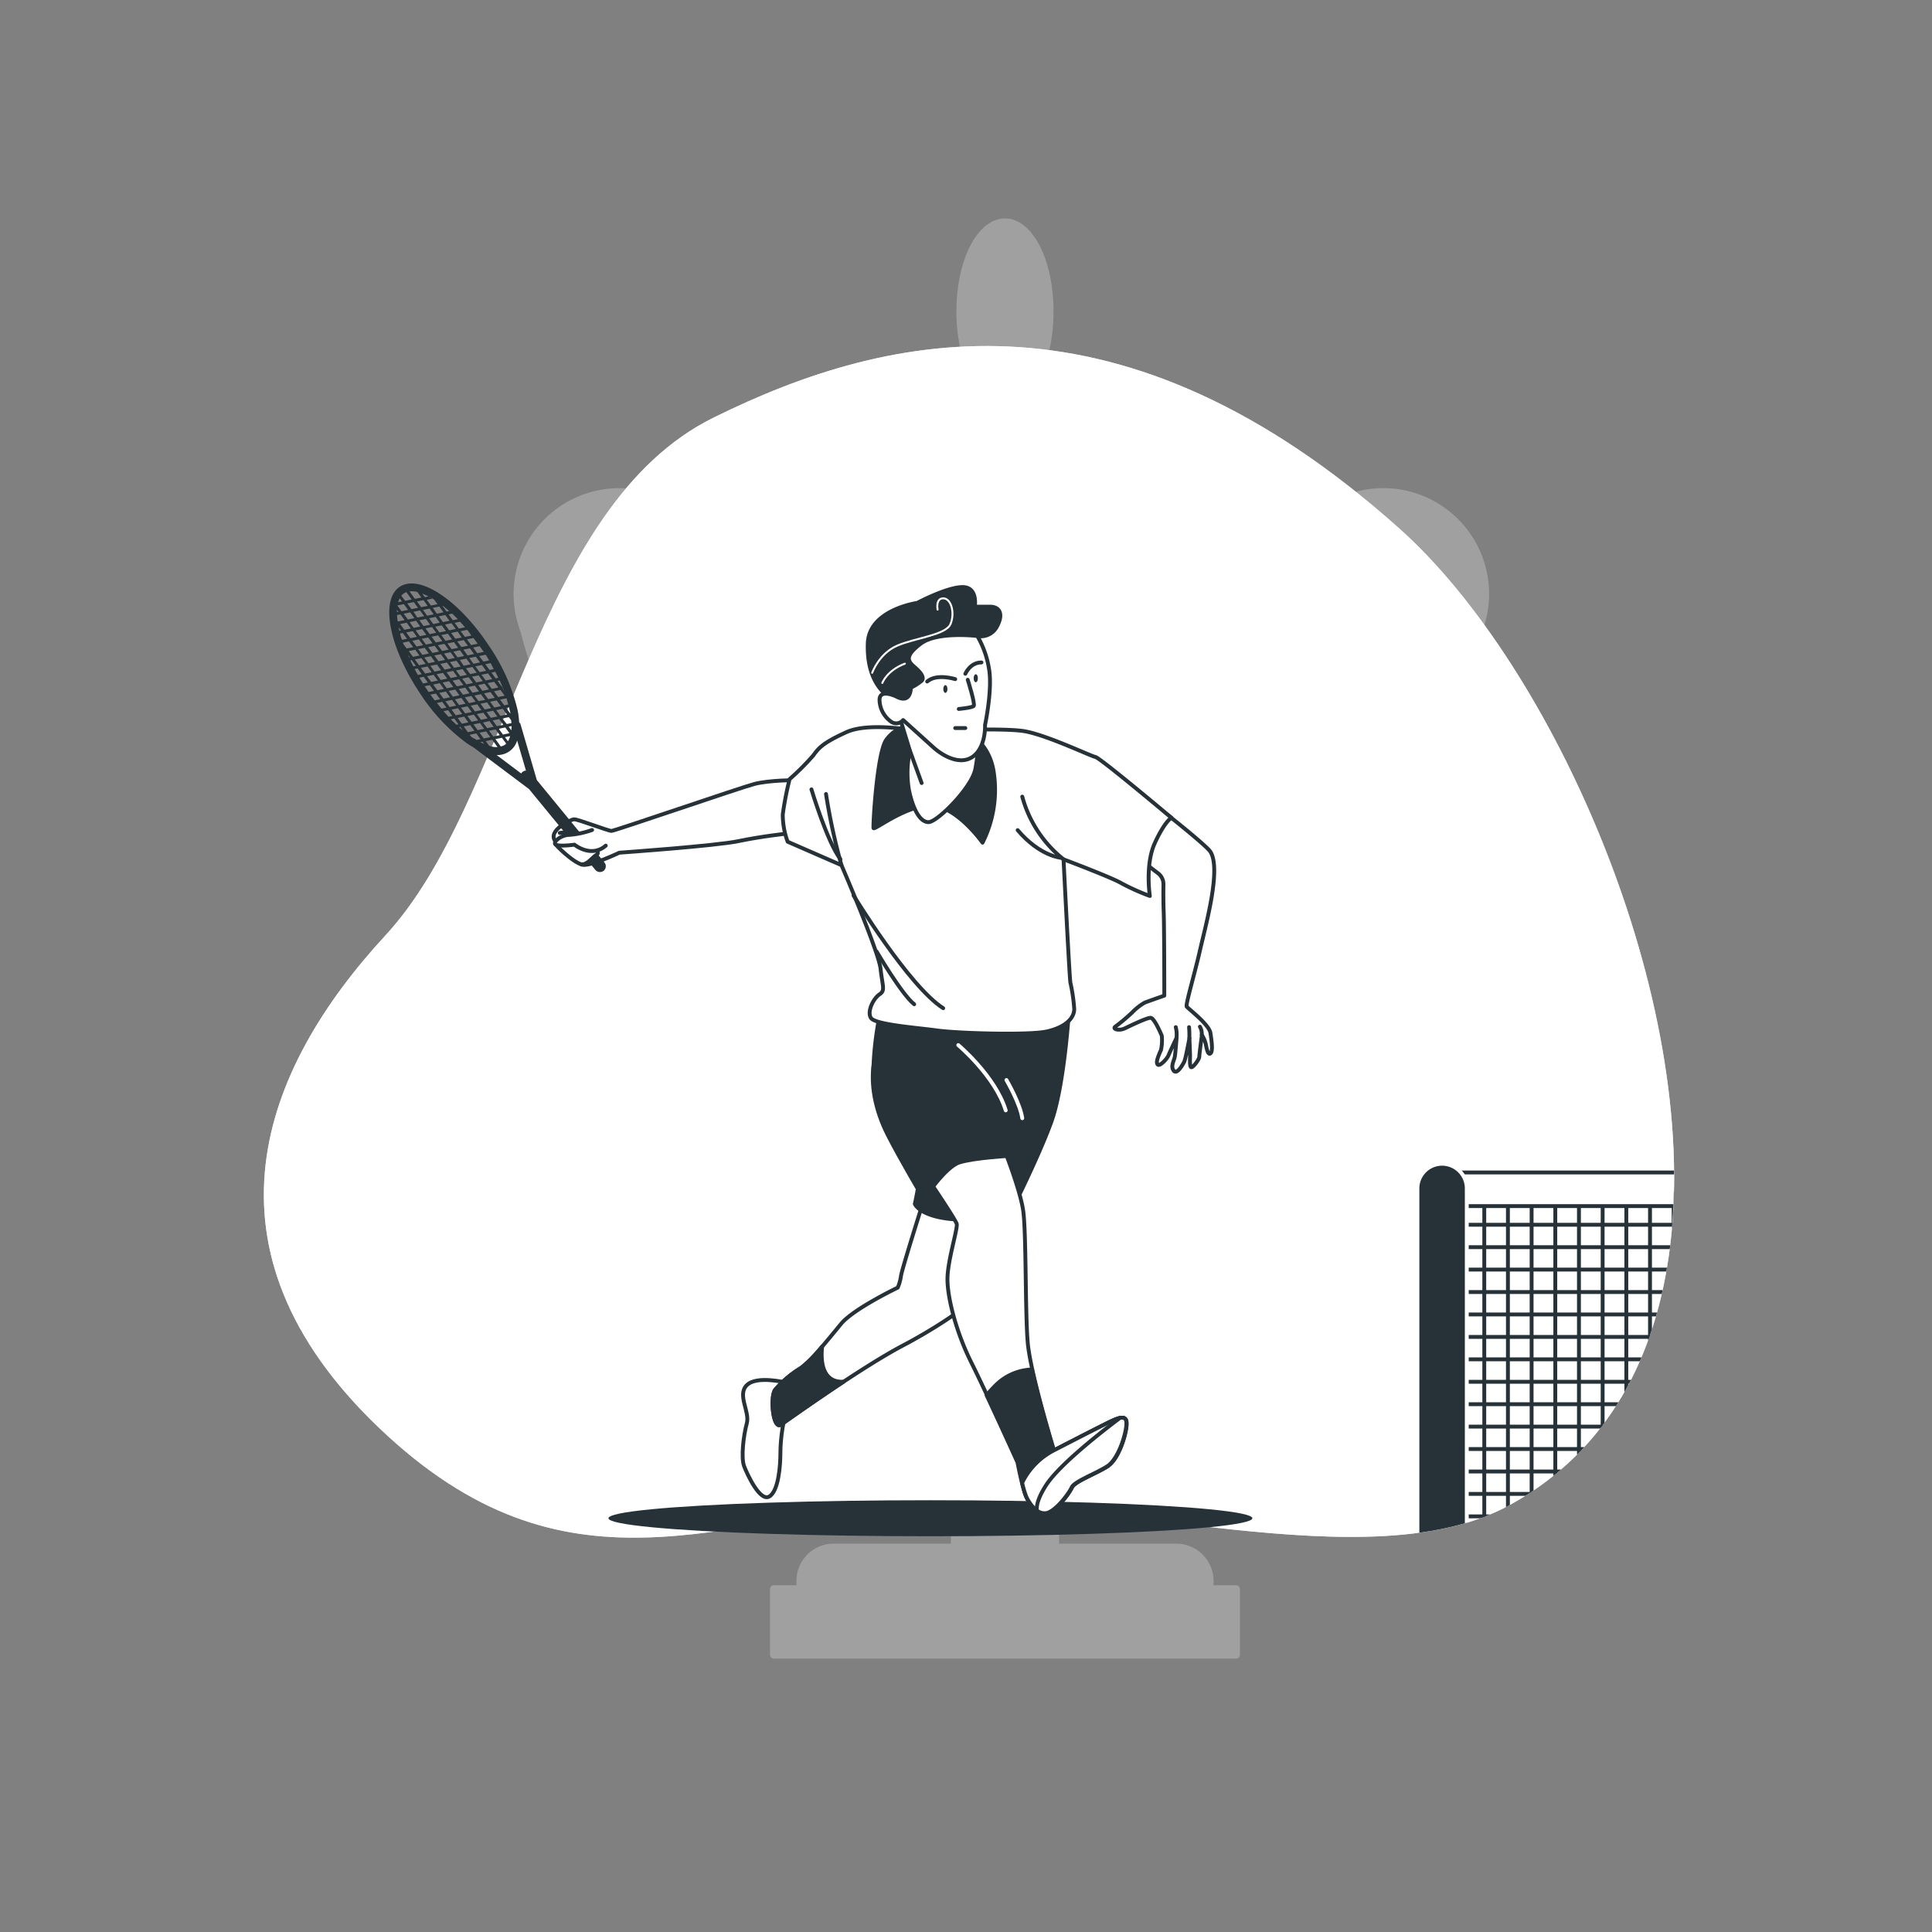 <svg xmlns="http://www.w3.org/2000/svg" xmlns:xlink="http://www.w3.org/1999/xlink" viewBox="0 0 500 500"><rect x="0" y="0" width="500" height="500" fill="#808080" stroke="none"/><defs><clipPath id="freepik--clip-path--inject-58"><path d="M345.74,279.28V397.71c17.29.35,32.91-1.54,45.07-8.26,25.41-14,37.92-38.42,41.41-66.94a168.7,168.7,0,0,0-.78-43.23Z" style="fill:none"></path></clipPath></defs><g id="freepik--background-simple--inject-58"><path d="M432.22,322.51c7.91-64.54-30.38-150.32-70.08-185.74-71.66-64-131.2-51.58-177.5-28.68s-52.92,99.38-84.9,134S49.58,323.2,98.09,369.52s87.65,22.79,138.37,19.85,118,20.19,154.35.08C416.22,375.41,428.73,351,432.22,322.51Z" style="fill:#FFFFFF"></path><path d="M432.22,322.51c7.91-64.54-30.38-150.32-70.08-185.74-71.66-64-131.2-51.58-177.5-28.68s-52.92,99.38-84.9,134S49.58,323.2,98.09,369.52s87.65,22.79,138.37,19.85,118,20.19,154.35.08C416.22,375.41,428.73,351,432.22,322.51Z" style="fill:#fff;opacity:0.7"></path></g><g id="freepik--Cup--inject-58"><g style="opacity:0.25"><path d="M199.73,205.5a4.79,4.79,0,0,1-1.69-.3c-3.33-1.23-20.25-7.74-25.73-15.42-6.11-8.55.07-25.68,1.37-29a4.89,4.89,0,0,1,9.11,3.53c-2.83,7.32-4.53,17-2.53,19.82,2.76,3.88,14,9.31,21.16,11.94a4.88,4.88,0,0,1-1.69,9.46Z" style="fill:#FFFFFF"></path><path d="M199.73,206.51a5.75,5.75,0,0,1-2-.37c-3.38-1.24-20.55-7.86-26.2-15.78-6.41-9-.08-26.54,1.26-30a5.89,5.89,0,0,1,11,4.27c-3,7.66-4.24,16.66-2.66,18.87,2.37,3.31,12.59,8.59,20.7,11.57a5.89,5.89,0,0,1-2,11.42Zm-21.49-47.87a3.87,3.87,0,0,0-3.62,2.47c-1.27,3.26-7.3,20-1.5,28.09,5.31,7.43,22,13.85,25.27,15.06a3.83,3.83,0,0,0,1.34.24,3.89,3.89,0,0,0,3.64-2.54,3.88,3.88,0,0,0-2.3-5c-6.74-2.49-18.58-8-21.63-12.29-2.52-3.53-.1-14.27,2.41-20.77a3.88,3.88,0,0,0-2.21-5A3.81,3.81,0,0,0,178.24,158.64Z" style="fill:#fff"></path><path d="M181.17,308.08a5.2,5.2,0,0,1-1-.09c-1.92-.38-8.37-2.72-10.7-16.69-1.33-8,4.22-12,8.28-15,4.93-3.62,7.91-5.8,5.54-13.71-5.15-17.16-13.5-31.36-27.34-54.88l-4.44-7.55c-17.08-29.14-17.28-45.74-17.28-46.43a4.89,4.89,0,0,1,9.77,0c0,.31.49,15.16,15.94,41.53l4.43,7.54c14.21,24.15,22.78,38.73,28.27,57,4.36,14.51-4.08,20.69-9.12,24.39-4,3-4.7,3.79-4.41,5.52,1.13,6.79,3.16,8.58,3.55,8.86a4.88,4.88,0,0,1-1.53,9.52Zm1-9.67Zm0,0h0Zm0,0h0ZM144,153.73h0Z" style="fill:#FFFFFF"></path><path d="M181.17,309.09A5.64,5.64,0,0,1,180,309c-2.08-.41-9.06-2.9-11.49-17.5-1.43-8.57,4.65-13,8.67-16,4.89-3.58,7.34-5.38,5.18-12.61-5.12-17.06-13.45-31.21-27.24-54.66l-4.44-7.55c-17.22-29.38-17.42-46.24-17.42-46.94a5.89,5.89,0,0,1,11.77-.22.78.78,0,0,1,0,.22s0,.09,0,.14c.1,1.76,1.43,16.34,15.79,40.84l4.43,7.54c14.24,24.22,22.84,38.83,28.36,57.25,4.56,15.19-4.57,21.89-9.48,25.49-4.06,3-4.2,3.48-4,4.54,1,5.91,2.64,7.76,3.06,8.14a5.89,5.89,0,0,1-2,11.42Zm-42-159.25a3.89,3.89,0,0,0-3.88,3.89c0,.68.19,17,17.14,45.92l4.44,7.56c13.87,23.57,22.24,37.81,27.43,55.1,2.57,8.58-1,11.19-5.91,14.8-4.06,3-9.11,6.67-7.88,14,2.22,13.33,8.14,15.51,9.91,15.86a3.84,3.84,0,0,0,.76.08,3.88,3.88,0,0,0,1.22-7.56,1.36,1.36,0,0,1-.21-.1l-.21,0h-.07l-.09,0-.13-.05a1,1,0,0,1-.56-.9v-.07c-.92-1.24-2.17-3.71-3-8.48-.41-2.43.92-3.64,4.81-6.49,5.14-3.77,12.9-9.46,8.75-23.3-5.45-18.18-14-32.72-28.17-56.8l-4.43-7.54c-15.54-26.5-16.07-41.39-16.08-42A3.9,3.9,0,0,0,139.16,149.84Z" style="fill:#fff"></path><circle cx="160.32" cy="153.73" r="26.38" style="fill:#FFFFFF"></circle><path d="M160.32,181.11a27.39,27.39,0,1,1,27.38-27.38A27.41,27.41,0,0,1,160.32,181.11Zm0-52.76a25.38,25.38,0,1,0,25.38,25.38A25.4,25.4,0,0,0,160.32,128.35Z" style="fill:#fff"></path><circle cx="160.32" cy="153.73" r="18.56" transform="translate(-44.46 239.74) rotate(-66.58)" style="fill:#FFFFFF"></circle><path d="M160.32,173.29a19.57,19.57,0,1,1,19.57-19.56A19.58,19.58,0,0,1,160.32,173.29Zm0-37.12a17.56,17.56,0,1,0,17.56,17.56A17.58,17.58,0,0,0,160.32,136.17Z" style="fill:#fff"></path><circle cx="160.32" cy="153.73" r="6.43" style="fill:#FFFFFF"></circle><path d="M160.32,161.16a7.44,7.44,0,1,1,7.44-7.43A7.44,7.44,0,0,1,160.32,161.16Zm0-12.86a5.43,5.43,0,1,0,5.43,5.43A5.44,5.44,0,0,0,160.32,148.3Z" style="fill:#fff"></path><path d="M318.59,205.5a4.79,4.79,0,0,0,1.69-.3c3.33-1.23,20.25-7.74,25.73-15.42,6.11-8.55-.07-25.68-1.38-29a4.88,4.88,0,0,0-9.1,3.53c2.83,7.32,4.53,17,2.53,19.82-2.77,3.88-14,9.31-21.16,11.94a4.88,4.88,0,0,0,1.69,9.46Z" style="fill:#FFFFFF"></path><path d="M318.59,206.51a5.89,5.89,0,0,1-2-11.42c8.11-3,18.33-8.26,20.69-11.57,1.59-2.21.32-11.21-2.65-18.87a5.89,5.89,0,0,1,11-4.27c1.33,3.44,7.66,21,1.26,30-5.65,7.92-22.82,14.54-26.21,15.78A5.65,5.65,0,0,1,318.59,206.51Zm21.49-47.87a3.81,3.81,0,0,0-1.4.26,3.89,3.89,0,0,0-2.22,5c2.52,6.5,4.93,17.24,2.42,20.77C335.82,189,324,194.49,317.25,197a3.88,3.88,0,0,0-2.3,5,3.94,3.94,0,0,0,5,2.3c3.29-1.21,19.95-7.63,25.26-15.06,5.81-8.13-.22-24.83-1.49-28.09A3.89,3.89,0,0,0,340.08,158.64Z" style="fill:#fff"></path><path d="M337.15,308.08a5.28,5.28,0,0,0,1-.09c1.92-.38,8.37-2.72,10.7-16.69,1.33-8-4.23-12-8.28-15-4.93-3.62-7.91-5.8-5.54-13.71,5.15-17.16,13.5-31.36,27.34-54.88l4.44-7.55c17.08-29.14,17.28-45.74,17.28-46.43a4.89,4.89,0,0,0-9.77,0c0,.31-.49,15.16-15.94,41.53l-4.43,7.54c-14.21,24.15-22.79,38.73-28.28,57-4.35,14.51,4.09,20.69,9.12,24.39,4.05,3,4.71,3.79,4.42,5.52-1.13,6.79-3.17,8.58-3.55,8.86a4.88,4.88,0,0,0,1.53,9.52Zm-1-9.67h0Zm0,0h0Zm0,0Zm38.09-144.68h0Z" style="fill:#FFFFFF"></path><path d="M337.15,309.09a5.89,5.89,0,0,1-2-11.42c.41-.38,2.08-2.23,3.06-8.14.18-1.06,0-1.57-4-4.54-4.91-3.6-14.05-10.3-9.49-25.49,5.53-18.42,14.13-33,28.37-57.25l4.43-7.54c14.34-24.46,15.68-39,15.79-40.85,0,0,0-.09,0-.13a.66.66,0,0,1,0-.21,5.89,5.89,0,0,1,11.77.21c0,.7-.2,17.56-17.42,46.94l-4.44,7.55c-13.79,23.45-22.12,37.6-27.24,54.66-2.17,7.23.29,9,5.17,12.61,4,2.95,10.11,7.41,8.68,16-2.44,14.6-9.41,17.09-11.5,17.5A5.47,5.47,0,0,1,337.15,309.09Zm-1-9.67-.21.1a3.88,3.88,0,0,0,1.22,7.56,3.92,3.92,0,0,0,.76-.08c1.76-.35,7.69-2.53,9.91-15.86,1.22-7.35-3.82-11.06-7.88-14-4.93-3.61-8.48-6.22-5.91-14.8,5.19-17.29,13.56-31.53,27.43-55.1l4.44-7.56c17-28.91,17.14-45.24,17.14-45.92a3.88,3.88,0,0,0-7.76,0c0,.64-.54,15.53-16.08,42l-4.43,7.54c-14.17,24.08-22.72,38.62-28.18,56.8-4.15,13.84,3.62,19.53,8.76,23.3,3.89,2.85,5.22,4.06,4.81,6.49-.79,4.77-2.05,7.24-3,8.48a.15.15,0,0,1,0,.07,1,1,0,0,1-.56.9l-.09,0-.16,0a.83.83,0,0,1-.22,0h0Z" style="fill:#fff"></path><circle cx="358" cy="153.73" r="26.38" style="fill:#FFFFFF"></circle><path d="M358,181.11a27.39,27.39,0,1,1,27.38-27.38A27.41,27.41,0,0,1,358,181.11Zm0-52.76a25.38,25.38,0,1,0,25.37,25.38A25.41,25.41,0,0,0,358,128.35Z" style="fill:#fff"></path><circle cx="358" cy="153.73" r="18.56" transform="translate(-10.87 279.14) rotate(-42.02)" style="fill:#FFFFFF"></circle><path d="M358,173.29a19.57,19.57,0,1,1,19.56-19.56A19.59,19.59,0,0,1,358,173.29Zm0-37.12a17.56,17.56,0,1,0,17.56,17.56A17.57,17.57,0,0,0,358,136.17Z" style="fill:#fff"></path><path d="M351.56,153.73a6.44,6.44,0,1,1,6.44,6.43A6.44,6.44,0,0,1,351.56,153.73Z" style="fill:#FFFFFF"></path><path d="M358,161.16a7.44,7.44,0,1,1,7.43-7.43A7.44,7.44,0,0,1,358,161.16Zm0-12.86a5.43,5.43,0,1,0,5.43,5.43A5.43,5.43,0,0,0,358,148.3Z" style="fill:#fff"></path><rect x="247.09" y="288.78" width="26" height="117" style="fill:#FFFFFF"></rect><path d="M273.09,406.78h-26a1,1,0,0,1-1-1v-117a1,1,0,0,1,1-1h26a1,1,0,0,1,1,1v117A1,1,0,0,1,273.09,406.78Zm-25-2h24v-115h-24Z" style="fill:#fff"></path><path d="M242.41,104.27h35.37a4.2,4.2,0,0,1,4.2,4.2V231.59a0,0,0,0,1,0,0H238.2a0,0,0,0,1,0,0V108.47A4.2,4.2,0,0,1,242.41,104.27Z" style="fill:#FFFFFF"></path><path d="M282,232.6H238.2a1,1,0,0,1-1-1v-122a6.28,6.28,0,0,1,6.27-6.27H276.7a6.28,6.28,0,0,1,6.28,6.27V231.59A1,1,0,0,1,282,232.6Zm-42.76-2H281v-121a4.27,4.27,0,0,0-4.27-4.26H243.47a4.26,4.26,0,0,0-4.26,4.26Z" style="fill:#fff"></path><rect x="226.65" y="111.68" width="66.87" height="10.19" style="fill:#FFFFFF"></rect><path d="M293.53,122.87H226.65a1,1,0,0,1-1-1V111.68a1,1,0,0,1,1-1h66.88a1,1,0,0,1,1,1v10.19A1,1,0,0,1,293.53,122.87Zm-65.88-2h64.87v-8.18H227.65Z" style="fill:#fff"></path><path d="M205,168.34H315.2a14,14,0,0,1,14,14v117.9a44.82,44.82,0,0,1-44.82,44.82H235.8A44.82,44.82,0,0,1,191,300.24V182.33A14,14,0,0,1,205,168.34Z" style="fill:#FFFFFF"></path><path d="M273,346.06H247.21A57.3,57.3,0,0,1,190,288.82V185.9a18.59,18.59,0,0,1,18.56-18.57H311.63A18.59,18.59,0,0,1,330.2,185.9V288.82A57.31,57.31,0,0,1,273,346.06ZM208.54,169.34A16.57,16.57,0,0,0,192,185.9V288.82a55.29,55.29,0,0,0,55.22,55.23H273a55.29,55.29,0,0,0,55.23-55.23V185.9a16.58,16.58,0,0,0-16.56-16.56Z" style="fill:#fff"></path><path d="M318.15,296.58a59.44,59.44,0,0,1-43.45,45.67c13.64-7.32,23.95-24.58,26.8-45.67h-2.1c-3.34,24.39-16.84,43.39-33.68,46.9,7-6.44,12.33-24.51,13.74-46.9h-2.34c-1.6,27.06-8.63,47.5-17,47.5s-15.43-20.44-17-47.5h-2.34c1.41,22.39,6.77,40.46,13.74,46.9-16.84-3.51-30.35-22.51-33.68-46.9h-2.1c2.85,21.09,13.16,38.35,26.8,45.67A59.43,59.43,0,0,1,202,296.58h-2a61.19,61.19,0,0,0,120.1,0Z" style="fill:#fff"></path><path d="M201.76,143.66H318.42a7.32,7.32,0,0,1,7.32,7.32v11.44a0,0,0,0,1,0,0H194.44a0,0,0,0,1,0,0V151A7.32,7.32,0,0,1,201.76,143.66Z" style="fill:#FFFFFF"></path><path d="M325.74,163.42H194.44a1,1,0,0,1-1-1v-9.58a10.21,10.21,0,0,1,10.2-10.19H316.55a10.21,10.21,0,0,1,10.19,10.19v9.58A1,1,0,0,1,325.74,163.42Zm-130.3-2h129.3v-8.57a8.2,8.2,0,0,0-8.19-8.18H203.63a8.19,8.19,0,0,0-8.19,8.18Z" style="fill:#fff"></path><path d="M214,400.49H306.2a6.85,6.85,0,0,1,6.85,6.85V417.5a0,0,0,0,1,0,0H207.12a0,0,0,0,1,0,0V407.35A6.85,6.85,0,0,1,214,400.49Z" style="fill:#FFFFFF"></path><path d="M313.06,418.51H207.12a1,1,0,0,1-1-1v-8.41a9.61,9.61,0,0,1,9.6-9.6h88.74a9.62,9.62,0,0,1,9.6,9.6v8.41A1,1,0,0,1,313.06,418.51Zm-104.94-2H312.05v-7.41a7.59,7.59,0,0,0-7.59-7.59H215.72a7.6,7.6,0,0,0-7.6,7.59Z" style="fill:#fff"></path><rect x="200.28" y="411.24" width="119.61" height="17.01" style="fill:#FFFFFF"></rect><path d="M319.89,429.25H200.28a1,1,0,0,1-1-1v-17a1,1,0,0,1,1-1H319.89a1,1,0,0,1,1,1v17A1,1,0,0,1,319.89,429.25Zm-118.6-2h117.6v-15H201.29Z" style="fill:#fff"></path><rect x="184.65" y="159.45" width="150.87" height="36.53" style="fill:#FFFFFF"></rect><path d="M335.53,197H184.65a1,1,0,0,1-1-1V159.45a1,1,0,0,1,1-1H335.53a1,1,0,0,1,1,1V196A1,1,0,0,1,335.53,197Zm-149.88-2H334.52V160.46H185.65Z" style="fill:#fff"></path><rect x="184.65" y="165.45" width="150.87" height="24.54" style="fill:#FFFFFF"></rect><path d="M335.53,191H184.65a1,1,0,0,1-1-1V165.45a1,1,0,0,1,1-1H335.53a1,1,0,0,1,1,1V190A1,1,0,0,1,335.53,191Zm-149.88-2H334.52V166.45H185.65Z" style="fill:#fff"></path><ellipse cx="260.09" cy="80.65" rx="11.56" ry="23.12" style="fill:#FFFFFF"></ellipse><path d="M260.09,104.77c-7,0-12.57-10.59-12.57-24.12S253,56.53,260.09,56.53s12.56,10.59,12.56,24.12S267.13,104.77,260.09,104.77Zm0-46.24c-5.72,0-10.56,10.13-10.56,22.12s4.84,22.12,10.56,22.12,10.56-10.13,10.56-22.12S265.81,58.53,260.09,58.53Z" style="fill:#fff"></path><path d="M285.9,374.52C284.77,363,273.66,354,260.09,354s-24.69,9-25.81,20.55Z" style="fill:#FFFFFF"></path><path d="M285.9,375.52H234.28a1,1,0,0,1-.74-.33,1,1,0,0,1-.26-.77c1.18-12,12.95-21.46,26.81-21.46s25.63,9.43,26.8,21.46a1,1,0,0,1-.25.77A1,1,0,0,1,285.9,375.52Zm-50.48-2h49.34C283.09,363,272.49,355,260.09,355S237.09,363,235.42,373.51Z" style="fill:#fff"></path><path d="M327.19,300.27a60.58,60.58,0,0,0,1.63-8.79H191.36a59.26,59.26,0,0,0,1.63,8.79Z" style="fill:#FFFFFF"></path><path d="M327.19,301.27H193a1,1,0,0,1-1-.75,61.08,61.08,0,0,1-1.66-8.93,1,1,0,0,1,.25-.78,1,1,0,0,1,.75-.34H328.82a1,1,0,0,1,.75.34,1,1,0,0,1,.25.78,61.08,61.08,0,0,1-1.66,8.93A1,1,0,0,1,327.19,301.27Zm-133.42-2H326.41a57.62,57.62,0,0,0,1.28-6.79H192.49A57.62,57.62,0,0,0,193.77,299.27Z" style="fill:#fff"></path></g></g><g id="freepik--Character--inject-58"><ellipse cx="240.79" cy="392.92" rx="83.32" ry="4.66" style="fill:#263238"></ellipse><path d="M206.13,201.89s-7.09,0-10.89,1-36.19,12.15-37,12.15-8.61-3-9.62-3-5.82,2.53-5.32,4.8,5.57,5.83,7.09,6.84,9.87-3,9.87-3,25.06-1.77,30.88-3,12.91-2,12.91-2Z" style="fill:#fff;stroke:#263238;stroke-linecap:round;stroke-linejoin:round"></path><path d="M156.42,223.2l-17.49-21.32-4.22-14.45a1,1,0,0,0-.35-.49,22.34,22.34,0,0,0-.44-3.32,49.29,49.29,0,0,0-7.33-16.42c-7.91-12-18.08-18.69-23.14-15.34s-2.84,15.34,5.07,27.3a49.33,49.33,0,0,0,12.25,13.16c.61.42,1.21.79,1.8,1.13l14.34,10.76,17.17,20.92a1.52,1.52,0,0,0,1.17.55,1.55,1.55,0,0,0,1-.34A1.52,1.52,0,0,0,156.42,223.2Zm-25.74-32.43,1.35-.27a5.46,5.46,0,0,1-.57,1.34Zm-27.79-30.12c-.07-.51-.11-1-.13-1.48l.86-.17,1.09,1.49-1.69.34Zm.21,1.34c-.07-.38-.13-.74-.18-1.1C103,161.25,103,161.61,103.1,162Zm22.34,21.62-1.09-1.49,1.69-.35,1.09,1.49Zm2.18.33,1.09,1.49-1.69.34-1.09-1.49Zm-3.77-2.5L122.77,180l1.69-.34,1.09,1.49Zm-10.46-17,1.09,1.49-1.69.34-1.1-1.49Zm-2.19-.33-1.08-1.49,1.69-.34,1.08,1.49Zm9.5,13-1.1-1.49,1.69-.35,1.1,1.49Zm2.18.33,1.09,1.49-1.7.34-1.08-1.49ZM119.12,175l-1.1-1.49,1.69-.34,1.1,1.49Zm-1.59-2.17-1.09-1.49,1.69-.34,1.09,1.49ZM116,170.63l-1.09-1.49,1.69-.34,1.09,1.49Zm-1.58-2.16-1.1-1.49,1.71-.34,1.08,1.49Zm-.82.16-1.69.35-1.1-1.49,1.69-.35Zm.49.68,1.09,1.49-1.69.33-1.09-1.49Zm1.58,2.16,1.09,1.48-1.69.35-1.09-1.49Zm1.58,2.16,1.1,1.49-1.69.35-1.1-1.49Zm1.58,2.17,1.1,1.49-1.7.33-1.09-1.49Zm1.59,2.16,1.08,1.48-1.69.35-1.08-1.49Zm1.58,2.16,1.08,1.49-1.69.35-1.08-1.49Zm1.75-2.83,1.69-.35,1.09,1.49-1.69.35Zm-.49-.68-1.1-1.49,1.7-.34,1.09,1.49Zm-1.58-2.17-1.1-1.49,1.69-.33,1.1,1.49ZM120,172.29,119,170.8l1.7-.35,1.09,1.49Zm-1.58-2.17-1.09-1.49,1.7-.34,1.08,1.49ZM116.88,168l-1.09-1.48,1.7-.35,1.08,1.49Zm-1.58-2.16-1.09-1.49,1.69-.35,1.09,1.49Zm-1.59-2.17-1.08-1.49,1.69-.33,1.09,1.48Zm-1.58-2.16L111.05,160l1.69-.35,1.08,1.49Zm-.82.17-1.69.34-1.08-1.49,1.69-.34ZM108,159.81,107,158.33l1.7-.35,1.08,1.49Zm.76,2.33-1.69.35L106,161l1.69-.35Zm.5.68,1.08,1.49-1.69.33-1.09-1.49Zm1.57,2.16,1.1,1.49-1.69.34-1.1-1.49Zm.17,4.16-1.69.34-1.1-1.49,1.69-.34Zm.49.68,1.09,1.48-1.69.34-1.09-1.48Zm1.58,2.15,1.09,1.49-1.7.35-1.08-1.49Zm1.58,2.17,1.1,1.49-1.71.34L113,174.48Zm1.58,2.17,1.09,1.48-1.69.34-1.09-1.49Zm1.59,2.15,1.08,1.49-1.69.35-1.09-1.49Zm1.58,2.17,1.08,1.49-1.69.34L117.75,181ZM121,182.8l1.09,1.48-1.7.34-1.08-1.49Zm.82-.18,1.69-.34,1.09,1.49-1.69.34Zm3.27,1.83,1.09,1.48-1.69.35-1.09-1.49Zm1.59,2.16,1.08,1.49-1.69.34L125,187Zm1.58,2.16,1.08,1.49-1.69.34-1.08-1.49Zm.82-.16,1.69-.35,1.08,1.49-1.69.35Zm-.5-.68-1.08-1.49,1.69-.33,1.08,1.49Zm-.16-4.15,1.7-.35,1.09,1.49-1.7.35Zm-.49-.68-1.09-1.49,1.69-.34,1.1,1.49Zm-1.58-2.17-1.09-1.49,1.69-.33,1.1,1.49Zm-.16-4.15,1.69-.34,1.09,1.49-1.69.34Zm-.49-.68-1.1-1.48,1.7-.35,1.09,1.49Zm-1.58-2.16-1.1-1.49,1.7-.34,1.09,1.49Zm-1.59-2.16-1.08-1.49,1.69-.34,1.09,1.49ZM121,169.61l-1.08-1.48,1.69-.35,1.08,1.49Zm-.15-4.16,1.69-.33,1.08,1.49-1.69.33Zm.26,1.66-1.69.34L118.31,166l1.69-.34Zm-3.27-1.82-1.09-1.49,1.69-.34L119.5,165Zm-1.59-2.17-1.08-1.48,1.69-.35,1.09,1.49ZM114.64,161l-1.08-1.49,1.69-.34,1.08,1.48Zm-1.58-2.17L112,157.31l1.69-.34,1.08,1.49Zm-.82.16-1.69.35-1.09-1.49,1.7-.35ZM109,157.14l-1.09-1.49,1.69-.33,1.09,1.49Zm-.82.17-1.69.34-1.09-1.49,1.69-.34Zm-.93,2.67-1.69.34-1.09-1.49,1.69-.34Zm-2,1.18,1.08,1.49-1.69.34-1.09-1.49Zm1.57,2.17,1.09,1.48-1.69.35-1.09-1.49Zm1.58,2.15,1.1,1.49-1.7.35-1.09-1.49Zm.17,4.16-1.69.35-1.1-1.49,1.69-.34Zm-2.51.51-.18,0-.3-.69Zm.06.56-.09-.19Zm.43.12,1.08,1.49-.65.13c-.27-.52-.53-1-.77-1.55Zm.81-.16,1.7-.35,1.09,1.49-1.7.35Zm3.28,1.81,1.08,1.49-1.69.34-1.08-1.49Zm1.58,2.17,1.09,1.48-1.7.35L110.49,175Zm1.58,2.16,1.09,1.49-1.69.33-1.09-1.47Zm1.59,2.16,1.08,1.49-1.69.34-1.09-1.49Zm.15,4.16-1.29.26c-.4-.47-.79-1-1.18-1.47l1.39-.28Zm-.26-1.65,1.69-.34,1.08,1.48-1.69.35Zm3.27,1.82,1.09,1.49-1.7.33-1.08-1.48Zm1.58,2.16,1.09,1.49-1.69.34-1.09-1.49Zm.82-.16,1.69-.35,1.09,1.49-1.69.34Zm3.28,1.82,1.08,1.49-1.69.34-1.09-1.49Zm1.58,2.17,1.08,1.47-1.69.35-1.08-1.49Zm-.51,3.23c-.32-.14-.64-.29-1-.46l.55-.11Zm.4-.73,1.69-.35,1.37,1.89a3.69,3.69,0,0,0,.85-.13l-1.4-1.92,1.69-.34,1.1,1.5a2.86,2.86,0,0,1-.41.37,4.76,4.76,0,0,1-4,.18Zm.56,1.1-.29-.09Zm6.09-3.83-.7-1,.76-.15Q132.36,188.54,132.31,189.06Zm0,0,0,.16Zm-.17,1s0,.06,0,.09Zm.22-2.93-1.25.24L130,185.93l1.69-.33.57.77C132.31,186.64,132.34,186.92,132.36,187.18Zm-.42-3.15c.05.25.08.48.12.72h0l-1.1-1.49.77-.16C131.79,183.42,131.88,183.73,131.94,184Zm-.4-1.66-1.07.22-1.1-1.48,1.69-.35C131.23,181.3,131.4,181.84,131.54,182.37Zm-2.66-1.94-1.09-1.49,1.69-.34,1.1,1.49Zm1.06-2.7-.13,0-1.09-1.48.55-.12c.46,1,.86,2,1.22,3C130.32,178.67,130.14,178.21,129.94,177.73Zm-1.71-2.13-1.09-1.49,1-.21q.41.78.78,1.56Zm-.43-2.4-1.15.23-1.09-1.49,1.39-.28C127.25,172.17,127.53,172.69,127.8,173.2Zm-2.09-3.61q.44.69.84,1.38h0c.1.17.2.33.29.5l-.29-.5-1.48.3L124,169.79l1.64-.34Zm-.81-1.27c.15.22.29.45.43.67-.14-.22-.28-.45-.43-.67s-.39-.57-.58-.85C124.51,167.75,124.71,168,124.9,168.32Zm.27.44-1.69.35-1.08-1.49,1.69-.34ZM120.91,163h0l.08.09h0c.22.25.43.52.65.79-.22-.26-.43-.53-.64-.79l1,1.4-1.69.34-1.09-1.48,1.68-.35-.28-.33Zm-1.86-2.1h0c.41.44.82.89,1.23,1.37l.07.07-1.61.33-1.09-1.49,1.4-.28-.58-.62Zm-2-2.06c.44.41.89.85,1.34,1.31l.1.1-1.29.25L116.07,159l.92-.18Zm-2.34-2,0,0,1.53,1.28.06,0-.73.15-1.08-1.48Zm-2.77-1.92h0c.13.08.26.15.4.25h0c.34.21.68.44,1,.68-.35-.24-.69-.47-1-.67l.88,1.19-1.69.34-1.09-1.48,1.5-.3c-.34-.2-.66-.39-1-.55C111.22,154.47,111.55,154.65,111.89,154.85Zm-2-.37-.67-.91a13.81,13.81,0,0,1,1.62.71ZM108,153.2l1.06,1.44-1.7.34L106,153.07a3.56,3.56,0,0,1,.58-.06A6.42,6.42,0,0,1,108,153.2Zm-3.46.35a2.73,2.73,0,0,1,.62-.3l1.39,1.9-1.7.34-1-1.32A3,3,0,0,1,104.56,153.55Zm-1.11,1.28.6.82-1,.2A5.84,5.84,0,0,1,103.45,154.83Zm-.59,1.85h0v0l1.68-.33,1.09,1.49-1.69.34-1.08-1.48a.77.77,0,0,0,0,.15C102.85,156.78,102.86,156.73,102.86,156.68Zm-.11,1.13.38.52-.39.08C102.74,158.21,102.74,158,102.75,157.81Zm.41,4.5.62.84-.41.09c.06.24.11.46.17.71C103.39,163.38,103.27,162.84,103.16,162.31Zm1.11,1.52,1.09,1.49-1.33.26c-.18-.54-.35-1.09-.48-1.61Zm0,2.48,1.58-.31,1.1,1.49-1.7.33-.85-1.16C104.36,166.55,104.31,166.43,104.27,166.31Zm.92,2.41,0-.13A.5.5,0,0,1,105.19,168.72Zm1.76,3.75c0,.1.11.2.16.31Zm.36.68.78-.15,1.08,1.48-1,.21C107.85,174.17,107.58,173.66,107.31,173.15Zm1.25,2.23,1.11-.23,1.08,1.49-1.26.26C109.17,176.39,108.86,175.89,108.56,175.38Zm1.65,2.66-.47-.74.18.28,1.33-.26,1.09,1.49-1.4.28C110.69,178.74,110.45,178.4,110.21,178Zm1.19,1.73,1.43-.28,1.09,1.47-1.41.3C112.13,180.77,111.77,180.28,111.4,179.77Zm2.88,3.71h0Zm.5.57,1.22-.24,1.08,1.49-1,.2C115.64,185,115.21,184.54,114.78,184.05Zm3.37,3.51c-.49-.45-1-.92-1.45-1.41l.88-.19,1.09,1.49Zm.69.64.32-.07.66.91ZM120,188l1.7-.34,1.08,1.48-1.69.35Zm3.34,3.51h0l-.37-.27,0,0a.8.8,0,0,0-.32-.13l-.63-.38.24.16-.29-.18-.17-.13.17.12,0,0-.4-.55,1.69-.34,1.08,1.49-1,.2,0,0Zm5.24,3.89a5.29,5.29,0,0,0,5.26-3.75l2.28,7.78a1.56,1.56,0,0,0-.89.34,1.65,1.65,0,0,0-.34.41l-6.37-4.78Z" style="fill:#263238"></path><path d="M144.87,215.56s3.55-.51,5.07.25,5.82,4.56,4.55,5.32-2.53,2.78-4.05,2.53-5.31-3.55-6.58-5.06" style="fill:#fff;stroke:#263238;stroke-linecap:round;stroke-linejoin:round"></path><path d="M153.23,214.8a22.79,22.79,0,0,1-5.83,1.26c-2.27,0-4.55,2-3.54,2.54s4.81,0,4.81,0,4.3,3.54,8.1.25" style="fill:#fff;stroke:#263238;stroke-linecap:round;stroke-linejoin:round"></path><path d="M302.17,210.88s10.1,8,11.08,9.55c2.88,4.52-1.25,19.11-2.75,25.74-1.36,6-3.72,13.83-3.38,14.34s5.8,4.61,6.14,6.82.68,4.78,0,5.29-1-1.36-1.2-2.39a8.39,8.39,0,0,0-1-2.38s-.68,4.94-.68,5.62-1.54,2.73-2.05,2.73-.34-2.38-.34-2.9-.17-4.6-.17-4.6-1,5.46-1.37,6.14-1.87,3.41-2.72,2.22.17-2.56.34-3.76.44-4.76.44-4.76-1.78,3.76-2.12,4.61-2.19,2.88-2.76,2.37.07-2.08.84-3.81a12.33,12.33,0,0,0,.2-3.65s-1.89-4.65-2.91-4.65-5.12,2-6.66,2.73-3.41.17-2.38-.51a47.17,47.17,0,0,0,4.26-3.58,15,15,0,0,1,3.24-2.56c.85-.34,5.1-1.82,5.1-1.82s0-17.62-.16-21.72c-.1-2.54-.09-5.35-.06-7.12A3.51,3.51,0,0,0,299.7,226l-2.82-2.15S292.61,213.44,302.17,210.88Z" style="fill:#fff;stroke:#263238;stroke-linecap:round;stroke-linejoin:round"></path><path d="M304.49,268.54a8,8,0,0,0-.2-2.71" style="fill:none;stroke:#263238;stroke-linecap:round;stroke-linejoin:round"></path><path d="M307.8,268.7a25.42,25.42,0,0,0-.07-2.87" style="fill:none;stroke:#263238;stroke-linecap:round;stroke-linejoin:round"></path><path d="M311,267.85a3.57,3.57,0,0,0-.46-2.14" style="fill:none;stroke:#263238;stroke-linecap:round;stroke-linejoin:round"></path><path d="M203.33,357.8s-7.5-1.88-10.06.68.85,6.83,0,9.9-1.54,8.87-.69,11.08,4.1,9.21,6.49,7.85,2.9-7.85,2.9-11.43.85-9.72,1.87-10.57S205.89,360.87,203.33,357.8Z" style="fill:#FFFFFF;stroke:#263238;stroke-linecap:round;stroke-linejoin:round"></path><path d="M238.81,311.41s-5.29,16.71-5.63,18.76a11.84,11.84,0,0,1-.85,3.07s-11.43,5.46-14.67,9.38-8,9.89-10.41,11.43a27.63,27.63,0,0,0-6.65,5.63c-1.36,1.87-.55,10.49,1.54,9,3.92-2.73,21.15-15,31.55-20.47,6.44-3.38,16.55-9.55,18.93-13s6.14-19.11,7.51-23.54S241.88,308.85,238.81,311.41Z" style="fill:#fff;stroke:#263238;stroke-linecap:round;stroke-linejoin:round"></path><path d="M212.77,348.49a34.4,34.4,0,0,1-5.52,5.56,27.63,27.63,0,0,0-6.65,5.63c-1.36,1.87-.55,10.49,1.54,9,2.25-1.57,8.92-6.31,16.16-11.09C212.47,357.86,212.42,351.64,212.77,348.49Z" style="fill:#263238;stroke:#263238;stroke-linecap:round;stroke-linejoin:round"></path><path d="M227.55,263.31A83.72,83.72,0,0,0,226,277.64c0,6.82,11.08,24.73,11.76,25.58s-1,8.36-1,8.36,1,2.73,8,3.75,16.37-.68,16.37-.68,7.51-14.84,10.92-24.22,4.6-28.83,4.6-28.83a56.11,56.11,0,0,1-19.1,3.07c-11.43,0-28.31-2.22-28.31-2.22S227.72,262.11,227.55,263.31Z" style="fill:#263238;stroke:#263238;stroke-linecap:round;stroke-linejoin:round"></path><path d="M237.77,189.24s-12.66-2.54-18.74.25-7.08,4-8.6,6.07a65.14,65.14,0,0,1-6.08,6.08,83.2,83.2,0,0,0-1.77,9.11,20.2,20.2,0,0,0,1.27,7.09l13.92,6.07s9.62,22.28,10.12,26.83,1.27,5.57-.25,6.58-3.29,4.31-2.28,6.08,11.65,2.53,17.21,3.29,23.8,1.26,28.35.25,7.09-3.29,7.09-5.82a44.46,44.46,0,0,0-1-6.84c-.26-1.77-1.77-31.89-1.77-31.89s12.44,4.68,15,6.2a56.74,56.74,0,0,0,7.34,3.29s-1.26-8.1,1.27-13.66,4.3-6.59,4.3-6.59-18.4-15.48-19.67-15.73-12.52-5.65-18.34-6.66S237.77,189.24,237.77,189.24Z" style="fill:#FFFFFF;stroke:#263238;stroke-linecap:round;stroke-linejoin:round"></path><path d="M217.77,223.91a158.87,158.87,0,0,1-4-18.42" style="fill:none;stroke:#263238;stroke-linecap:round;stroke-linejoin:round"></path><path d="M210,204.29s4.1,13.65,7.51,18.08" style="fill:none;stroke:#263238;stroke-linecap:round;stroke-linejoin:round"></path><path d="M275.23,222.39a31.15,31.15,0,0,1-10.67-16.22" style="fill:none;stroke:#263238;stroke-linecap:round;stroke-linejoin:round"></path><path d="M274.63,222s-5.46-.34-11.26-7.16" style="fill:none;stroke:#263238;stroke-linecap:round;stroke-linejoin:round"></path><path d="M220.9,231.75s14.33,23.54,23.2,29.17" style="fill:none;stroke:#263238;stroke-linecap:round;stroke-linejoin:round"></path><path d="M226.87,246.25s6.48,11.09,9.72,13.65" style="fill:none;stroke:#263238;stroke-linecap:round;stroke-linejoin:round"></path><path d="M236.08,187.71a9,9,0,0,0-6.83,3.92c-2.32,3.78-3.34,21.94-3.19,22.67s8.42-6,15-5.81,13.22,9.59,13.22,9.59a30.38,30.38,0,0,0,2.91-18.16C255.7,189.16,244.65,185.24,236.08,187.71Z" style="fill:#263238;stroke:#263238;stroke-linecap:round;stroke-linejoin:round"></path><path d="M253,164.6a4.68,4.68,0,0,0,5.05-2.53c1.77-3.29.51-5.06-1.77-5.06h-4s.87-5.08-3.17-5.08-11.73,4.1-11.73,4.1-12.51,1.74-12.8,10.5c-.41,12.27,7.21,14.76,7.21,14.76s2,2.28,3.8.51a9,9,0,0,0,2.27-3.8s3.54-1,3.54-3.54-4-4.8-2.27-6.32S253,164.6,253,164.6Z" style="fill:#263238;stroke:#263238;stroke-linecap:round;stroke-linejoin:round"></path><path d="M242.65,157.77s-.58-2.92,1.46-2.92,3.07,3.69,1.9,6.61-9.2,3.61-13.87,5.66-6.42,7-6.42,7" style="fill:none;stroke:#fff;stroke-linecap:round;stroke-linejoin:round;stroke-width:0.5px"></path><path d="M228.34,176.75s1.17-3.21,5.84-5" style="fill:none;stroke:#fff;stroke-linecap:round;stroke-linejoin:round;stroke-width:0.5px"></path><path d="M260,297.76s3.92,9.89,4.77,15.35.52,26.27,1.2,34.29,6.82,28,6.82,28,9.55-4.95,13-6.65,5.8-2.9,5.8-.34-2,9.21-4.94,11.08-8.53,3.93-9.21,5.46-4.1,6.14-6.49,6.65-4.43-2.38-5.28-4.26-2.22-8.87-2.22-8.87-8.19-18.08-12.11-25.93-6.14-16.71-6.14-21.49,2.73-13.13,2.39-14.33-7.85-12.28-7.85-12.28,1-4.43,7.68-6.31A26.89,26.89,0,0,1,260,297.76Z" style="fill:#fff;stroke:#263238;stroke-linecap:round;stroke-linejoin:round"></path><path d="M285.71,368.72c-3.41,1.7-13,6.65-13,6.65s-3.64-11.84-5.63-20.95a14,14,0,0,0-9.38,4.06c-.92.93-1.7,1.78-2.38,2.58,3.82,8.13,8,17.38,8,17.38s1.36,7,2.22,8.87,2.9,4.78,5.28,4.26,5.8-5.11,6.49-6.65,6.31-3.58,9.21-5.46,4.94-8.53,4.94-11.08S289.13,367,285.71,368.72Z" style="fill:#263238;stroke:#263238;stroke-linecap:round;stroke-linejoin:round"></path><path d="M264.53,383.74a24.62,24.62,0,0,0,1.06,3.57c.85,1.88,2.9,4.78,5.28,4.26s5.8-5.11,6.49-6.65,6.31-3.58,9.21-5.46,4.94-8.53,4.94-11.08-2.38-1.37-5.8.34-13,6.65-13,6.65A18.56,18.56,0,0,0,264.53,383.74Z" style="fill:#FFFFFF;stroke:#263238;stroke-linecap:round;stroke-linejoin:round"></path><path d="M277.36,384.92c.68-1.53,6.31-3.58,9.21-5.46s4.94-8.53,4.94-11.08c0-1.29-.6-1.63-1.64-1.43-3.93,2.94-15.64,11.95-19.17,17.46-1.88,2.94-2.53,5.07-2.35,6.51a3.11,3.11,0,0,0,2.52.65C273.26,391.06,276.67,386.46,277.36,384.92Z" style="fill:#fff;stroke:#263238;stroke-linecap:round;stroke-linejoin:round"></path><path d="M246.31,272.18s6.48,6.14,9.21,11.42,5.8,15.53,5.8,15.53-9.21.51-13,1.7-9.21,9.55-9.21,9.55-6-10.06-9.38-16.71-4.44-13.31-3.58-18.42,2-5.8,2-5.8" style="fill:#263238;stroke:#263238;stroke-linecap:round;stroke-linejoin:round"></path><path d="M248,270.47s9.55,8,12.28,16.89" style="fill:none;stroke:#fff;stroke-linecap:round;stroke-linejoin:round"></path><path d="M260.47,279.51s3.58,6.14,4.09,9.89" style="fill:none;stroke:#fff;stroke-linecap:round;stroke-linejoin:round"></path><path d="M232.7,185.19l2.79,9.11a26.63,26.63,0,0,0-.26,10.12c1,4.81,2.79,8.35,5.07,8.35s11.39-9.11,12.15-13.92a50.87,50.87,0,0,0,.75-6.58,20.33,20.33,0,0,1-10.37-2.78C237.77,186.45,232.7,181.89,232.7,185.19Z" style="fill:#fff;stroke:#263238;stroke-linecap:round;stroke-linejoin:round"></path><path d="M232,180.28s-4.38-2.18-4.38.86a7.11,7.11,0,0,0,3.11,5.71,2.3,2.3,0,0,0,3-.5l7.84,7.08c2.52,2.27,7.08,4.8,10.36,2.27s3-8.09,3-8.09,2-9.35,1-14.67a24.44,24.44,0,0,0-3-8.34s-10.37-1.27-14.67,2-3.29,4.55-1.52,6.07,2.53,2.78,1.77,3.54a14.71,14.71,0,0,1-2.78,1.77S235.81,182.3,232,180.28Z" style="fill:#fff;stroke:#263238;stroke-linecap:round;stroke-linejoin:round"></path><path d="M250.45,175.92s2,6.33,1.54,6.79-3.86.77-3.86.77" style="fill:none;stroke:#263238;stroke-linecap:round;stroke-linejoin:round"></path><path d="M249.83,174.37s1.24-2.93,4.17-2.93" style="fill:none;stroke:#263238;stroke-linecap:round;stroke-linejoin:round"></path><path d="M247.21,175.76s-4.79-1.54-7.26.62" style="fill:none;stroke:#263238;stroke-linecap:round;stroke-linejoin:round"></path><line x1="247.21" y1="188.42" x2="249.83" y2="188.42" style="fill:none;stroke:#263238;stroke-linecap:round;stroke-linejoin:round"></line><path d="M245.2,178.31c0,.57-.24,1-.54,1s-.54-.46-.54-1,.24-1,.54-1S245.2,177.74,245.2,178.31Z" style="fill:#263238"></path><ellipse cx="252.53" cy="175.53" rx="0.54" ry="1.03" style="fill:#263238"></ellipse><line x1="235.49" y1="194.3" x2="238.52" y2="202.65" style="fill:none;stroke:#263238;stroke-linecap:round;stroke-linejoin:round"></line></g><g id="freepik--Net--inject-58"><g style="clip-path:url(#freepik--clip-path--inject-58)"><line x1="384.13" y1="308.9" x2="384.13" y2="400.49" style="fill:none;stroke:#263238;stroke-linecap:round;stroke-linejoin:round"></line><line x1="390.25" y1="308.9" x2="390.25" y2="400.49" style="fill:none;stroke:#263238;stroke-linecap:round;stroke-linejoin:round"></line><line x1="396.38" y1="308.9" x2="396.38" y2="400.49" style="fill:none;stroke:#263238;stroke-linecap:round;stroke-linejoin:round"></line><line x1="402.51" y1="308.9" x2="402.51" y2="400.49" style="fill:none;stroke:#263238;stroke-linecap:round;stroke-linejoin:round"></line><line x1="408.63" y1="308.9" x2="408.63" y2="400.49" style="fill:none;stroke:#263238;stroke-linecap:round;stroke-linejoin:round"></line><line x1="414.76" y1="308.9" x2="414.76" y2="400.49" style="fill:none;stroke:#263238;stroke-linecap:round;stroke-linejoin:round"></line><line x1="420.89" y1="308.9" x2="420.89" y2="400.49" style="fill:none;stroke:#263238;stroke-linecap:round;stroke-linejoin:round"></line><line x1="427.02" y1="308.9" x2="427.02" y2="400.49" style="fill:none;stroke:#263238;stroke-linecap:round;stroke-linejoin:round"></line><line x1="433.14" y1="308.9" x2="433.14" y2="400.49" style="fill:none;stroke:#263238;stroke-linecap:round;stroke-linejoin:round"></line><line x1="375.42" y1="316.96" x2="445.4" y2="316.96" style="fill:none;stroke:#263238;stroke-linecap:round;stroke-linejoin:round"></line><line x1="375.42" y1="322.77" x2="445.4" y2="322.77" style="fill:none;stroke:#263238;stroke-linecap:round;stroke-linejoin:round"></line><line x1="375.42" y1="328.57" x2="445.4" y2="328.57" style="fill:none;stroke:#263238;stroke-linecap:round;stroke-linejoin:round"></line><line x1="375.42" y1="334.38" x2="445.4" y2="334.38" style="fill:none;stroke:#263238;stroke-linecap:round;stroke-linejoin:round"></line><line x1="375.42" y1="340.18" x2="445.4" y2="340.18" style="fill:none;stroke:#263238;stroke-linecap:round;stroke-linejoin:round"></line><line x1="375.42" y1="345.99" x2="445.4" y2="345.99" style="fill:none;stroke:#263238;stroke-linecap:round;stroke-linejoin:round"></line><line x1="375.42" y1="351.79" x2="445.4" y2="351.79" style="fill:none;stroke:#263238;stroke-linecap:round;stroke-linejoin:round"></line><line x1="375.42" y1="357.6" x2="445.4" y2="357.6" style="fill:none;stroke:#263238;stroke-linecap:round;stroke-linejoin:round"></line><line x1="375.42" y1="363.4" x2="445.4" y2="363.4" style="fill:none;stroke:#263238;stroke-linecap:round;stroke-linejoin:round"></line><line x1="375.42" y1="369.21" x2="445.4" y2="369.21" style="fill:none;stroke:#263238;stroke-linecap:round;stroke-linejoin:round"></line><line x1="375.42" y1="375.01" x2="445.4" y2="375.01" style="fill:none;stroke:#263238;stroke-linecap:round;stroke-linejoin:round"></line><line x1="375.42" y1="380.82" x2="445.4" y2="380.82" style="fill:none;stroke:#263238;stroke-linecap:round;stroke-linejoin:round"></line><line x1="375.42" y1="386.62" x2="445.4" y2="386.62" style="fill:none;stroke:#263238;stroke-linecap:round;stroke-linejoin:round"></line><line x1="375.42" y1="392.43" x2="445.4" y2="392.43" style="fill:none;stroke:#263238;stroke-linecap:round;stroke-linejoin:round"></line><rect x="371.35" y="303.44" width="74.37" height="8.7" style="fill:#fff;stroke:#263238;stroke-miterlimit:10"></rect><path d="M366.83,401.85V307.57a6.39,6.39,0,0,1,6.39-6.39h0a6.39,6.39,0,0,1,6.38,6.39v90.52" style="fill:#263238;stroke:#fff;stroke-miterlimit:10"></path></g></g></svg>